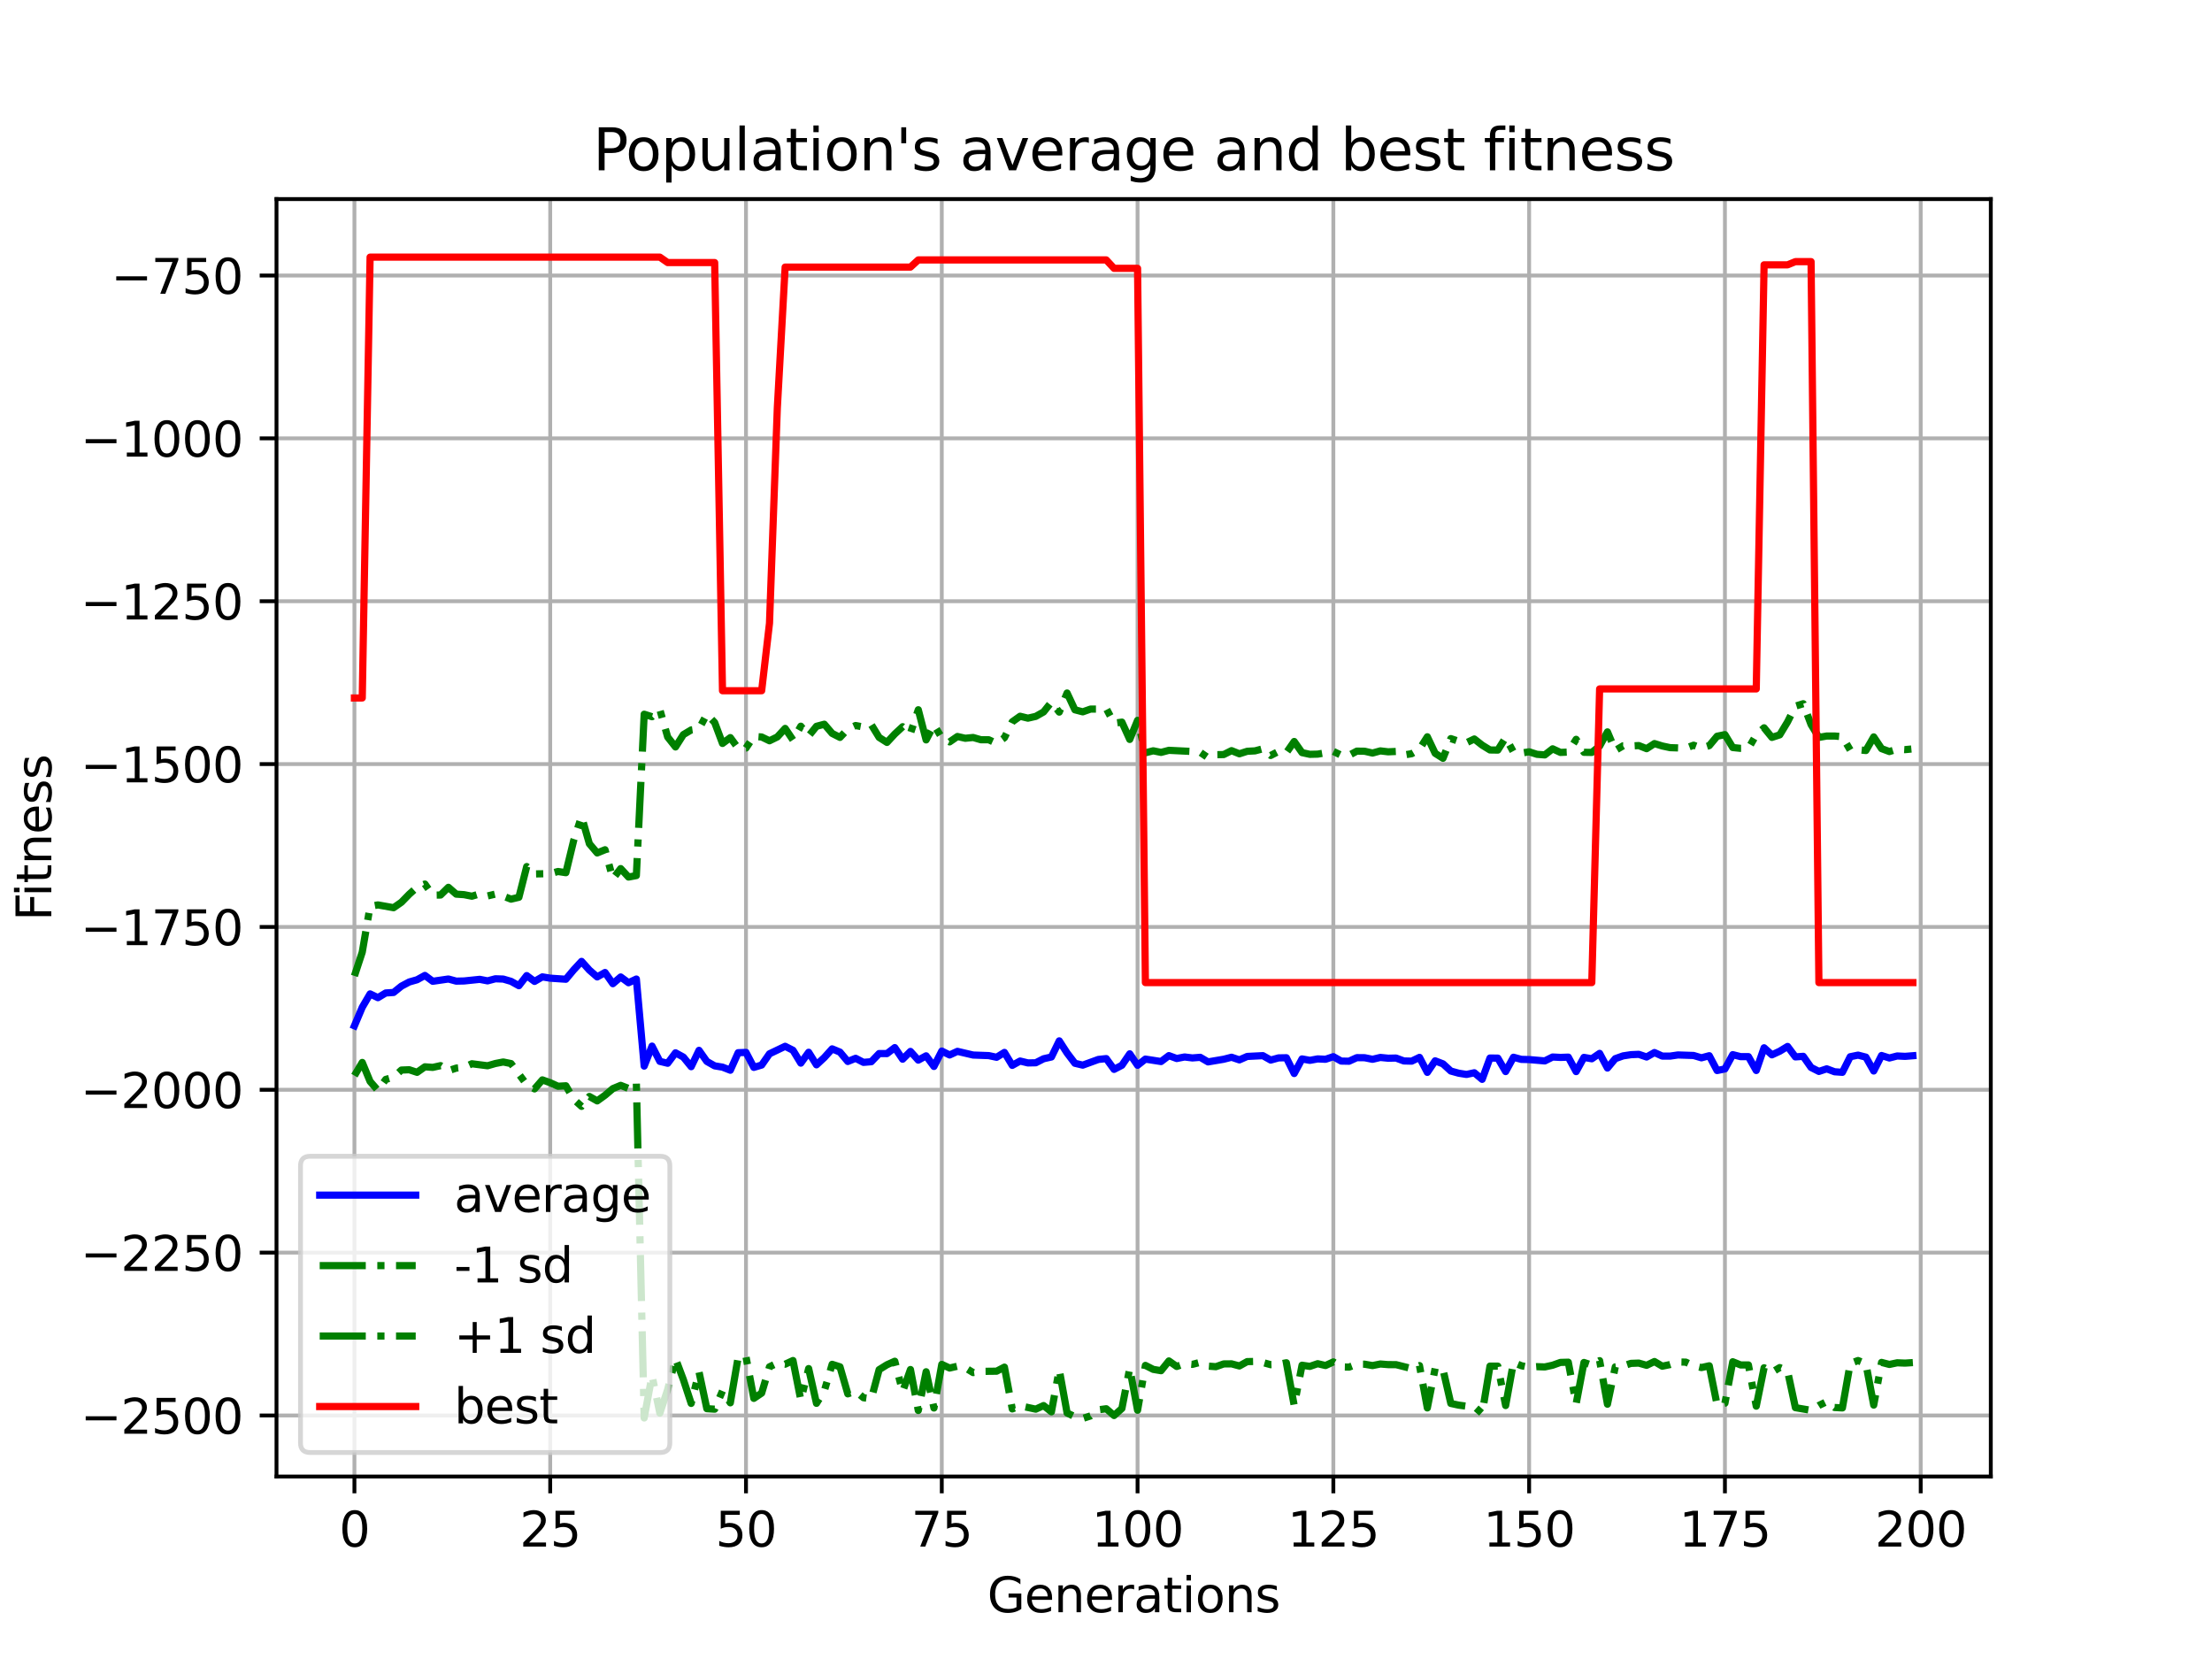 <?xml version="1.0" encoding="utf-8" standalone="no"?>
<!DOCTYPE svg PUBLIC "-//W3C//DTD SVG 1.1//EN"
  "http://www.w3.org/Graphics/SVG/1.1/DTD/svg11.dtd">
<svg xmlns:xlink="http://www.w3.org/1999/xlink" width="460.8pt" height="345.6pt" viewBox="0 0 460.8 345.6" xmlns="http://www.w3.org/2000/svg" version="1.1">
 <defs>
  <style type="text/css">*{stroke-linejoin: round; stroke-linecap: butt}</style>
 </defs>
 <g id="figure_1">
  <g id="patch_1">
   <path d="M 0 345.6 
L 460.8 345.6 
L 460.8 0 
L 0 0 
z
" style="fill: #ffffff"/>
  </g>
  <g id="axes_1">
   <g id="patch_2">
    <path d="M 57.6 307.584 
L 414.72 307.584 
L 414.72 41.472 
L 57.6 41.472 
z
" style="fill: #ffffff"/>
   </g>
   <g id="matplotlib.axis_1">
    <g id="xtick_1">
     <g id="line2d_1">
      <path d="M 73.833 307.584 
L 73.833 41.472 
" clip-path="url(#pa4686f5e38)" style="fill: none; stroke: #b0b0b0; stroke-width: 0.8; stroke-linecap: square"/>
     </g>
     <g id="line2d_2">
      <defs>
       <path id="m3f93f544c7" d="M 0 0 
L 0 3.5 
" style="stroke: #000000; stroke-width: 0.8"/>
      </defs>
      <g>
       <use xlink:href="#m3f93f544c7" x="73.833" y="307.584" style="stroke: #000000; stroke-width: 0.8"/>
      </g>
     </g>
     <g id="text_1">
      <!-- 0 -->
      <g transform="translate(70.651 322.182) scale(0.1 -0.1)">
       <defs>
        <path id="DejaVuSans-30" d="M 2034 4250 
Q 1547 4250 1301 3770 
Q 1056 3291 1056 2328 
Q 1056 1369 1301 889 
Q 1547 409 2034 409 
Q 2525 409 2770 889 
Q 3016 1369 3016 2328 
Q 3016 3291 2770 3770 
Q 2525 4250 2034 4250 
z
M 2034 4750 
Q 2819 4750 3233 4129 
Q 3647 3509 3647 2328 
Q 3647 1150 3233 529 
Q 2819 -91 2034 -91 
Q 1250 -91 836 529 
Q 422 1150 422 2328 
Q 422 3509 836 4129 
Q 1250 4750 2034 4750 
z
" transform="scale(0.016)"/>
       </defs>
       <use xlink:href="#DejaVuSans-30"/>
      </g>
     </g>
    </g>
    <g id="xtick_2">
     <g id="line2d_3">
      <path d="M 114.618 307.584 
L 114.618 41.472 
" clip-path="url(#pa4686f5e38)" style="fill: none; stroke: #b0b0b0; stroke-width: 0.8; stroke-linecap: square"/>
     </g>
     <g id="line2d_4">
      <g>
       <use xlink:href="#m3f93f544c7" x="114.618" y="307.584" style="stroke: #000000; stroke-width: 0.8"/>
      </g>
     </g>
     <g id="text_2">
      <!-- 25 -->
      <g transform="translate(108.256 322.182) scale(0.1 -0.1)">
       <defs>
        <path id="DejaVuSans-32" d="M 1228 531 
L 3431 531 
L 3431 0 
L 469 0 
L 469 531 
Q 828 903 1448 1529 
Q 2069 2156 2228 2338 
Q 2531 2678 2651 2914 
Q 2772 3150 2772 3378 
Q 2772 3750 2511 3984 
Q 2250 4219 1831 4219 
Q 1534 4219 1204 4116 
Q 875 4013 500 3803 
L 500 4441 
Q 881 4594 1212 4672 
Q 1544 4750 1819 4750 
Q 2544 4750 2975 4387 
Q 3406 4025 3406 3419 
Q 3406 3131 3298 2873 
Q 3191 2616 2906 2266 
Q 2828 2175 2409 1742 
Q 1991 1309 1228 531 
z
" transform="scale(0.016)"/>
        <path id="DejaVuSans-35" d="M 691 4666 
L 3169 4666 
L 3169 4134 
L 1269 4134 
L 1269 2991 
Q 1406 3038 1543 3061 
Q 1681 3084 1819 3084 
Q 2600 3084 3056 2656 
Q 3513 2228 3513 1497 
Q 3513 744 3044 326 
Q 2575 -91 1722 -91 
Q 1428 -91 1123 -41 
Q 819 9 494 109 
L 494 744 
Q 775 591 1075 516 
Q 1375 441 1709 441 
Q 2250 441 2565 725 
Q 2881 1009 2881 1497 
Q 2881 1984 2565 2268 
Q 2250 2553 1709 2553 
Q 1456 2553 1204 2497 
Q 953 2441 691 2322 
L 691 4666 
z
" transform="scale(0.016)"/>
       </defs>
       <use xlink:href="#DejaVuSans-32"/>
       <use xlink:href="#DejaVuSans-35" x="63.623"/>
      </g>
     </g>
    </g>
    <g id="xtick_3">
     <g id="line2d_5">
      <path d="M 155.404 307.584 
L 155.404 41.472 
" clip-path="url(#pa4686f5e38)" style="fill: none; stroke: #b0b0b0; stroke-width: 0.8; stroke-linecap: square"/>
     </g>
     <g id="line2d_6">
      <g>
       <use xlink:href="#m3f93f544c7" x="155.404" y="307.584" style="stroke: #000000; stroke-width: 0.8"/>
      </g>
     </g>
     <g id="text_3">
      <!-- 50 -->
      <g transform="translate(149.042 322.182) scale(0.1 -0.1)">
       <use xlink:href="#DejaVuSans-35"/>
       <use xlink:href="#DejaVuSans-30" x="63.623"/>
      </g>
     </g>
    </g>
    <g id="xtick_4">
     <g id="line2d_7">
      <path d="M 196.19 307.584 
L 196.19 41.472 
" clip-path="url(#pa4686f5e38)" style="fill: none; stroke: #b0b0b0; stroke-width: 0.8; stroke-linecap: square"/>
     </g>
     <g id="line2d_8">
      <g>
       <use xlink:href="#m3f93f544c7" x="196.19" y="307.584" style="stroke: #000000; stroke-width: 0.8"/>
      </g>
     </g>
     <g id="text_4">
      <!-- 75 -->
      <g transform="translate(189.827 322.182) scale(0.1 -0.1)">
       <defs>
        <path id="DejaVuSans-37" d="M 525 4666 
L 3525 4666 
L 3525 4397 
L 1831 0 
L 1172 0 
L 2766 4134 
L 525 4134 
L 525 4666 
z
" transform="scale(0.016)"/>
       </defs>
       <use xlink:href="#DejaVuSans-37"/>
       <use xlink:href="#DejaVuSans-35" x="63.623"/>
      </g>
     </g>
    </g>
    <g id="xtick_5">
     <g id="line2d_9">
      <path d="M 236.976 307.584 
L 236.976 41.472 
" clip-path="url(#pa4686f5e38)" style="fill: none; stroke: #b0b0b0; stroke-width: 0.8; stroke-linecap: square"/>
     </g>
     <g id="line2d_10">
      <g>
       <use xlink:href="#m3f93f544c7" x="236.976" y="307.584" style="stroke: #000000; stroke-width: 0.8"/>
      </g>
     </g>
     <g id="text_5">
      <!-- 100 -->
      <g transform="translate(227.432 322.182) scale(0.1 -0.1)">
       <defs>
        <path id="DejaVuSans-31" d="M 794 531 
L 1825 531 
L 1825 4091 
L 703 3866 
L 703 4441 
L 1819 4666 
L 2450 4666 
L 2450 531 
L 3481 531 
L 3481 0 
L 794 0 
L 794 531 
z
" transform="scale(0.016)"/>
       </defs>
       <use xlink:href="#DejaVuSans-31"/>
       <use xlink:href="#DejaVuSans-30" x="63.623"/>
       <use xlink:href="#DejaVuSans-30" x="127.246"/>
      </g>
     </g>
    </g>
    <g id="xtick_6">
     <g id="line2d_11">
      <path d="M 277.761 307.584 
L 277.761 41.472 
" clip-path="url(#pa4686f5e38)" style="fill: none; stroke: #b0b0b0; stroke-width: 0.8; stroke-linecap: square"/>
     </g>
     <g id="line2d_12">
      <g>
       <use xlink:href="#m3f93f544c7" x="277.761" y="307.584" style="stroke: #000000; stroke-width: 0.8"/>
      </g>
     </g>
     <g id="text_6">
      <!-- 125 -->
      <g transform="translate(268.218 322.182) scale(0.1 -0.1)">
       <use xlink:href="#DejaVuSans-31"/>
       <use xlink:href="#DejaVuSans-32" x="63.623"/>
       <use xlink:href="#DejaVuSans-35" x="127.246"/>
      </g>
     </g>
    </g>
    <g id="xtick_7">
     <g id="line2d_13">
      <path d="M 318.547 307.584 
L 318.547 41.472 
" clip-path="url(#pa4686f5e38)" style="fill: none; stroke: #b0b0b0; stroke-width: 0.8; stroke-linecap: square"/>
     </g>
     <g id="line2d_14">
      <g>
       <use xlink:href="#m3f93f544c7" x="318.547" y="307.584" style="stroke: #000000; stroke-width: 0.8"/>
      </g>
     </g>
     <g id="text_7">
      <!-- 150 -->
      <g transform="translate(309.003 322.182) scale(0.1 -0.1)">
       <use xlink:href="#DejaVuSans-31"/>
       <use xlink:href="#DejaVuSans-35" x="63.623"/>
       <use xlink:href="#DejaVuSans-30" x="127.246"/>
      </g>
     </g>
    </g>
    <g id="xtick_8">
     <g id="line2d_15">
      <path d="M 359.333 307.584 
L 359.333 41.472 
" clip-path="url(#pa4686f5e38)" style="fill: none; stroke: #b0b0b0; stroke-width: 0.8; stroke-linecap: square"/>
     </g>
     <g id="line2d_16">
      <g>
       <use xlink:href="#m3f93f544c7" x="359.333" y="307.584" style="stroke: #000000; stroke-width: 0.8"/>
      </g>
     </g>
     <g id="text_8">
      <!-- 175 -->
      <g transform="translate(349.789 322.182) scale(0.1 -0.1)">
       <use xlink:href="#DejaVuSans-31"/>
       <use xlink:href="#DejaVuSans-37" x="63.623"/>
       <use xlink:href="#DejaVuSans-35" x="127.246"/>
      </g>
     </g>
    </g>
    <g id="xtick_9">
     <g id="line2d_17">
      <path d="M 400.119 307.584 
L 400.119 41.472 
" clip-path="url(#pa4686f5e38)" style="fill: none; stroke: #b0b0b0; stroke-width: 0.8; stroke-linecap: square"/>
     </g>
     <g id="line2d_18">
      <g>
       <use xlink:href="#m3f93f544c7" x="400.119" y="307.584" style="stroke: #000000; stroke-width: 0.8"/>
      </g>
     </g>
     <g id="text_9">
      <!-- 200 -->
      <g transform="translate(390.575 322.182) scale(0.1 -0.1)">
       <use xlink:href="#DejaVuSans-32"/>
       <use xlink:href="#DejaVuSans-30" x="63.623"/>
       <use xlink:href="#DejaVuSans-30" x="127.246"/>
      </g>
     </g>
    </g>
    <g id="text_10">
     <!-- Generations -->
     <g transform="translate(205.662 335.861) scale(0.1 -0.1)">
      <defs>
       <path id="DejaVuSans-47" d="M 3809 666 
L 3809 1919 
L 2778 1919 
L 2778 2438 
L 4434 2438 
L 4434 434 
Q 4069 175 3628 42 
Q 3188 -91 2688 -91 
Q 1594 -91 976 548 
Q 359 1188 359 2328 
Q 359 3472 976 4111 
Q 1594 4750 2688 4750 
Q 3144 4750 3555 4637 
Q 3966 4525 4313 4306 
L 4313 3634 
Q 3963 3931 3569 4081 
Q 3175 4231 2741 4231 
Q 1884 4231 1454 3753 
Q 1025 3275 1025 2328 
Q 1025 1384 1454 906 
Q 1884 428 2741 428 
Q 3075 428 3337 486 
Q 3600 544 3809 666 
z
" transform="scale(0.016)"/>
       <path id="DejaVuSans-65" d="M 3597 1894 
L 3597 1613 
L 953 1613 
Q 991 1019 1311 708 
Q 1631 397 2203 397 
Q 2534 397 2845 478 
Q 3156 559 3463 722 
L 3463 178 
Q 3153 47 2828 -22 
Q 2503 -91 2169 -91 
Q 1331 -91 842 396 
Q 353 884 353 1716 
Q 353 2575 817 3079 
Q 1281 3584 2069 3584 
Q 2775 3584 3186 3129 
Q 3597 2675 3597 1894 
z
M 3022 2063 
Q 3016 2534 2758 2815 
Q 2500 3097 2075 3097 
Q 1594 3097 1305 2825 
Q 1016 2553 972 2059 
L 3022 2063 
z
" transform="scale(0.016)"/>
       <path id="DejaVuSans-6e" d="M 3513 2113 
L 3513 0 
L 2938 0 
L 2938 2094 
Q 2938 2591 2744 2837 
Q 2550 3084 2163 3084 
Q 1697 3084 1428 2787 
Q 1159 2491 1159 1978 
L 1159 0 
L 581 0 
L 581 3500 
L 1159 3500 
L 1159 2956 
Q 1366 3272 1645 3428 
Q 1925 3584 2291 3584 
Q 2894 3584 3203 3211 
Q 3513 2838 3513 2113 
z
" transform="scale(0.016)"/>
       <path id="DejaVuSans-72" d="M 2631 2963 
Q 2534 3019 2420 3045 
Q 2306 3072 2169 3072 
Q 1681 3072 1420 2755 
Q 1159 2438 1159 1844 
L 1159 0 
L 581 0 
L 581 3500 
L 1159 3500 
L 1159 2956 
Q 1341 3275 1631 3429 
Q 1922 3584 2338 3584 
Q 2397 3584 2469 3576 
Q 2541 3569 2628 3553 
L 2631 2963 
z
" transform="scale(0.016)"/>
       <path id="DejaVuSans-61" d="M 2194 1759 
Q 1497 1759 1228 1600 
Q 959 1441 959 1056 
Q 959 750 1161 570 
Q 1363 391 1709 391 
Q 2188 391 2477 730 
Q 2766 1069 2766 1631 
L 2766 1759 
L 2194 1759 
z
M 3341 1997 
L 3341 0 
L 2766 0 
L 2766 531 
Q 2569 213 2275 61 
Q 1981 -91 1556 -91 
Q 1019 -91 701 211 
Q 384 513 384 1019 
Q 384 1609 779 1909 
Q 1175 2209 1959 2209 
L 2766 2209 
L 2766 2266 
Q 2766 2663 2505 2880 
Q 2244 3097 1772 3097 
Q 1472 3097 1187 3025 
Q 903 2953 641 2809 
L 641 3341 
Q 956 3463 1253 3523 
Q 1550 3584 1831 3584 
Q 2591 3584 2966 3190 
Q 3341 2797 3341 1997 
z
" transform="scale(0.016)"/>
       <path id="DejaVuSans-74" d="M 1172 4494 
L 1172 3500 
L 2356 3500 
L 2356 3053 
L 1172 3053 
L 1172 1153 
Q 1172 725 1289 603 
Q 1406 481 1766 481 
L 2356 481 
L 2356 0 
L 1766 0 
Q 1100 0 847 248 
Q 594 497 594 1153 
L 594 3053 
L 172 3053 
L 172 3500 
L 594 3500 
L 594 4494 
L 1172 4494 
z
" transform="scale(0.016)"/>
       <path id="DejaVuSans-69" d="M 603 3500 
L 1178 3500 
L 1178 0 
L 603 0 
L 603 3500 
z
M 603 4863 
L 1178 4863 
L 1178 4134 
L 603 4134 
L 603 4863 
z
" transform="scale(0.016)"/>
       <path id="DejaVuSans-6f" d="M 1959 3097 
Q 1497 3097 1228 2736 
Q 959 2375 959 1747 
Q 959 1119 1226 758 
Q 1494 397 1959 397 
Q 2419 397 2687 759 
Q 2956 1122 2956 1747 
Q 2956 2369 2687 2733 
Q 2419 3097 1959 3097 
z
M 1959 3584 
Q 2709 3584 3137 3096 
Q 3566 2609 3566 1747 
Q 3566 888 3137 398 
Q 2709 -91 1959 -91 
Q 1206 -91 779 398 
Q 353 888 353 1747 
Q 353 2609 779 3096 
Q 1206 3584 1959 3584 
z
" transform="scale(0.016)"/>
       <path id="DejaVuSans-73" d="M 2834 3397 
L 2834 2853 
Q 2591 2978 2328 3040 
Q 2066 3103 1784 3103 
Q 1356 3103 1142 2972 
Q 928 2841 928 2578 
Q 928 2378 1081 2264 
Q 1234 2150 1697 2047 
L 1894 2003 
Q 2506 1872 2764 1633 
Q 3022 1394 3022 966 
Q 3022 478 2636 193 
Q 2250 -91 1575 -91 
Q 1294 -91 989 -36 
Q 684 19 347 128 
L 347 722 
Q 666 556 975 473 
Q 1284 391 1588 391 
Q 1994 391 2212 530 
Q 2431 669 2431 922 
Q 2431 1156 2273 1281 
Q 2116 1406 1581 1522 
L 1381 1569 
Q 847 1681 609 1914 
Q 372 2147 372 2553 
Q 372 3047 722 3315 
Q 1072 3584 1716 3584 
Q 2034 3584 2315 3537 
Q 2597 3491 2834 3397 
z
" transform="scale(0.016)"/>
      </defs>
      <use xlink:href="#DejaVuSans-47"/>
      <use xlink:href="#DejaVuSans-65" x="77.49"/>
      <use xlink:href="#DejaVuSans-6e" x="139.014"/>
      <use xlink:href="#DejaVuSans-65" x="202.393"/>
      <use xlink:href="#DejaVuSans-72" x="263.916"/>
      <use xlink:href="#DejaVuSans-61" x="305.029"/>
      <use xlink:href="#DejaVuSans-74" x="366.309"/>
      <use xlink:href="#DejaVuSans-69" x="405.518"/>
      <use xlink:href="#DejaVuSans-6f" x="433.301"/>
      <use xlink:href="#DejaVuSans-6e" x="494.482"/>
      <use xlink:href="#DejaVuSans-73" x="557.861"/>
     </g>
    </g>
   </g>
   <g id="matplotlib.axis_2">
    <g id="ytick_1">
     <g id="line2d_19">
      <path d="M 57.6 294.87 
L 414.72 294.87 
" clip-path="url(#pa4686f5e38)" style="fill: none; stroke: #b0b0b0; stroke-width: 0.8; stroke-linecap: square"/>
     </g>
     <g id="line2d_20">
      <defs>
       <path id="m1a9220c0aa" d="M 0 0 
L -3.5 0 
" style="stroke: #000000; stroke-width: 0.8"/>
      </defs>
      <g>
       <use xlink:href="#m1a9220c0aa" x="57.6" y="294.87" style="stroke: #000000; stroke-width: 0.8"/>
      </g>
     </g>
     <g id="text_11">
      <!-- −2500 -->
      <g transform="translate(16.77 298.67) scale(0.1 -0.1)">
       <defs>
        <path id="DejaVuSans-2212" d="M 678 2272 
L 4684 2272 
L 4684 1741 
L 678 1741 
L 678 2272 
z
" transform="scale(0.016)"/>
       </defs>
       <use xlink:href="#DejaVuSans-2212"/>
       <use xlink:href="#DejaVuSans-32" x="83.789"/>
       <use xlink:href="#DejaVuSans-35" x="147.412"/>
       <use xlink:href="#DejaVuSans-30" x="211.035"/>
       <use xlink:href="#DejaVuSans-30" x="274.658"/>
      </g>
     </g>
    </g>
    <g id="ytick_2">
     <g id="line2d_21">
      <path d="M 57.6 260.946 
L 414.72 260.946 
" clip-path="url(#pa4686f5e38)" style="fill: none; stroke: #b0b0b0; stroke-width: 0.8; stroke-linecap: square"/>
     </g>
     <g id="line2d_22">
      <g>
       <use xlink:href="#m1a9220c0aa" x="57.6" y="260.946" style="stroke: #000000; stroke-width: 0.8"/>
      </g>
     </g>
     <g id="text_12">
      <!-- −2250 -->
      <g transform="translate(16.77 264.745) scale(0.1 -0.1)">
       <use xlink:href="#DejaVuSans-2212"/>
       <use xlink:href="#DejaVuSans-32" x="83.789"/>
       <use xlink:href="#DejaVuSans-32" x="147.412"/>
       <use xlink:href="#DejaVuSans-35" x="211.035"/>
       <use xlink:href="#DejaVuSans-30" x="274.658"/>
      </g>
     </g>
    </g>
    <g id="ytick_3">
     <g id="line2d_23">
      <path d="M 57.6 227.021 
L 414.72 227.021 
" clip-path="url(#pa4686f5e38)" style="fill: none; stroke: #b0b0b0; stroke-width: 0.8; stroke-linecap: square"/>
     </g>
     <g id="line2d_24">
      <g>
       <use xlink:href="#m1a9220c0aa" x="57.6" y="227.021" style="stroke: #000000; stroke-width: 0.8"/>
      </g>
     </g>
     <g id="text_13">
      <!-- −2000 -->
      <g transform="translate(16.77 230.82) scale(0.1 -0.1)">
       <use xlink:href="#DejaVuSans-2212"/>
       <use xlink:href="#DejaVuSans-32" x="83.789"/>
       <use xlink:href="#DejaVuSans-30" x="147.412"/>
       <use xlink:href="#DejaVuSans-30" x="211.035"/>
       <use xlink:href="#DejaVuSans-30" x="274.658"/>
      </g>
     </g>
    </g>
    <g id="ytick_4">
     <g id="line2d_25">
      <path d="M 57.6 193.096 
L 414.72 193.096 
" clip-path="url(#pa4686f5e38)" style="fill: none; stroke: #b0b0b0; stroke-width: 0.8; stroke-linecap: square"/>
     </g>
     <g id="line2d_26">
      <g>
       <use xlink:href="#m1a9220c0aa" x="57.6" y="193.096" style="stroke: #000000; stroke-width: 0.8"/>
      </g>
     </g>
     <g id="text_14">
      <!-- −1750 -->
      <g transform="translate(16.77 196.895) scale(0.1 -0.1)">
       <use xlink:href="#DejaVuSans-2212"/>
       <use xlink:href="#DejaVuSans-31" x="83.789"/>
       <use xlink:href="#DejaVuSans-37" x="147.412"/>
       <use xlink:href="#DejaVuSans-35" x="211.035"/>
       <use xlink:href="#DejaVuSans-30" x="274.658"/>
      </g>
     </g>
    </g>
    <g id="ytick_5">
     <g id="line2d_27">
      <path d="M 57.6 159.171 
L 414.72 159.171 
" clip-path="url(#pa4686f5e38)" style="fill: none; stroke: #b0b0b0; stroke-width: 0.8; stroke-linecap: square"/>
     </g>
     <g id="line2d_28">
      <g>
       <use xlink:href="#m1a9220c0aa" x="57.6" y="159.171" style="stroke: #000000; stroke-width: 0.8"/>
      </g>
     </g>
     <g id="text_15">
      <!-- −1500 -->
      <g transform="translate(16.77 162.971) scale(0.1 -0.1)">
       <use xlink:href="#DejaVuSans-2212"/>
       <use xlink:href="#DejaVuSans-31" x="83.789"/>
       <use xlink:href="#DejaVuSans-35" x="147.412"/>
       <use xlink:href="#DejaVuSans-30" x="211.035"/>
       <use xlink:href="#DejaVuSans-30" x="274.658"/>
      </g>
     </g>
    </g>
    <g id="ytick_6">
     <g id="line2d_29">
      <path d="M 57.6 125.247 
L 414.72 125.247 
" clip-path="url(#pa4686f5e38)" style="fill: none; stroke: #b0b0b0; stroke-width: 0.8; stroke-linecap: square"/>
     </g>
     <g id="line2d_30">
      <g>
       <use xlink:href="#m1a9220c0aa" x="57.6" y="125.247" style="stroke: #000000; stroke-width: 0.8"/>
      </g>
     </g>
     <g id="text_16">
      <!-- −1250 -->
      <g transform="translate(16.77 129.046) scale(0.1 -0.1)">
       <use xlink:href="#DejaVuSans-2212"/>
       <use xlink:href="#DejaVuSans-31" x="83.789"/>
       <use xlink:href="#DejaVuSans-32" x="147.412"/>
       <use xlink:href="#DejaVuSans-35" x="211.035"/>
       <use xlink:href="#DejaVuSans-30" x="274.658"/>
      </g>
     </g>
    </g>
    <g id="ytick_7">
     <g id="line2d_31">
      <path d="M 57.6 91.322 
L 414.72 91.322 
" clip-path="url(#pa4686f5e38)" style="fill: none; stroke: #b0b0b0; stroke-width: 0.8; stroke-linecap: square"/>
     </g>
     <g id="line2d_32">
      <g>
       <use xlink:href="#m1a9220c0aa" x="57.6" y="91.322" style="stroke: #000000; stroke-width: 0.8"/>
      </g>
     </g>
     <g id="text_17">
      <!-- −1000 -->
      <g transform="translate(16.77 95.121) scale(0.1 -0.1)">
       <use xlink:href="#DejaVuSans-2212"/>
       <use xlink:href="#DejaVuSans-31" x="83.789"/>
       <use xlink:href="#DejaVuSans-30" x="147.412"/>
       <use xlink:href="#DejaVuSans-30" x="211.035"/>
       <use xlink:href="#DejaVuSans-30" x="274.658"/>
      </g>
     </g>
    </g>
    <g id="ytick_8">
     <g id="line2d_33">
      <path d="M 57.6 57.397 
L 414.72 57.397 
" clip-path="url(#pa4686f5e38)" style="fill: none; stroke: #b0b0b0; stroke-width: 0.8; stroke-linecap: square"/>
     </g>
     <g id="line2d_34">
      <g>
       <use xlink:href="#m1a9220c0aa" x="57.6" y="57.397" style="stroke: #000000; stroke-width: 0.8"/>
      </g>
     </g>
     <g id="text_18">
      <!-- −750 -->
      <g transform="translate(23.133 61.196) scale(0.1 -0.1)">
       <use xlink:href="#DejaVuSans-2212"/>
       <use xlink:href="#DejaVuSans-37" x="83.789"/>
       <use xlink:href="#DejaVuSans-35" x="147.412"/>
       <use xlink:href="#DejaVuSans-30" x="211.035"/>
      </g>
     </g>
    </g>
    <g id="text_19">
     <!-- Fitness -->
     <g transform="translate(10.691 191.845) rotate(-90) scale(0.1 -0.1)">
      <defs>
       <path id="DejaVuSans-46" d="M 628 4666 
L 3309 4666 
L 3309 4134 
L 1259 4134 
L 1259 2759 
L 3109 2759 
L 3109 2228 
L 1259 2228 
L 1259 0 
L 628 0 
L 628 4666 
z
" transform="scale(0.016)"/>
      </defs>
      <use xlink:href="#DejaVuSans-46"/>
      <use xlink:href="#DejaVuSans-69" x="50.27"/>
      <use xlink:href="#DejaVuSans-74" x="78.053"/>
      <use xlink:href="#DejaVuSans-6e" x="117.262"/>
      <use xlink:href="#DejaVuSans-65" x="180.641"/>
      <use xlink:href="#DejaVuSans-73" x="242.164"/>
      <use xlink:href="#DejaVuSans-73" x="294.264"/>
     </g>
    </g>
   </g>
   <g id="line2d_35">
    <path d="M 73.833 213.692 
L 75.464 209.836 
L 77.096 207.05 
L 78.727 207.832 
L 80.358 206.853 
L 81.99 206.747 
L 83.621 205.434 
L 85.253 204.566 
L 86.884 204.101 
L 88.516 203.201 
L 90.147 204.419 
L 93.41 203.944 
L 95.041 204.388 
L 96.673 204.352 
L 99.936 204.014 
L 101.567 204.331 
L 103.198 203.899 
L 104.83 203.956 
L 106.461 204.434 
L 108.093 205.341 
L 109.724 203.235 
L 111.356 204.445 
L 112.987 203.501 
L 114.618 203.772 
L 117.881 203.993 
L 119.513 202.038 
L 121.144 200.275 
L 122.776 202.088 
L 124.407 203.51 
L 126.038 202.59 
L 127.67 204.919 
L 129.301 203.522 
L 130.933 204.723 
L 132.564 203.953 
L 134.196 222.086 
L 135.827 217.925 
L 137.458 221.102 
L 139.09 221.497 
L 140.721 219.321 
L 142.353 220.211 
L 143.984 222.208 
L 145.616 218.807 
L 147.247 221.115 
L 148.879 222.037 
L 150.51 222.306 
L 152.141 222.946 
L 153.773 219.299 
L 155.404 219.238 
L 157.036 222.355 
L 158.667 221.867 
L 160.299 219.524 
L 163.561 217.964 
L 165.193 218.791 
L 166.824 221.467 
L 168.456 219.208 
L 170.087 221.822 
L 171.719 220.305 
L 173.35 218.496 
L 174.981 219.174 
L 176.613 221.123 
L 178.244 220.464 
L 179.876 221.311 
L 181.507 221.174 
L 183.139 219.471 
L 184.77 219.483 
L 186.401 218.237 
L 188.033 220.649 
L 189.664 219.033 
L 191.296 220.843 
L 192.927 219.949 
L 194.559 222.159 
L 196.19 218.959 
L 197.821 219.769 
L 199.453 219.017 
L 202.716 219.782 
L 205.979 219.902 
L 207.61 220.251 
L 209.241 219.24 
L 210.873 221.937 
L 212.504 221.032 
L 214.136 221.426 
L 215.767 221.395 
L 217.399 220.56 
L 219.03 220.188 
L 220.661 216.833 
L 222.293 219.356 
L 223.924 221.501 
L 225.556 221.888 
L 228.819 220.701 
L 230.45 220.525 
L 232.081 222.769 
L 233.713 221.92 
L 235.344 219.531 
L 236.976 221.918 
L 238.607 220.63 
L 241.87 221.138 
L 243.501 219.907 
L 245.133 220.506 
L 246.764 220.188 
L 248.396 220.386 
L 250.027 220.259 
L 251.659 221.212 
L 254.921 220.659 
L 256.553 220.242 
L 258.184 220.792 
L 259.816 220.077 
L 263.079 219.911 
L 264.71 220.832 
L 266.341 220.379 
L 267.973 220.348 
L 269.604 223.631 
L 271.236 220.594 
L 272.867 220.891 
L 274.499 220.59 
L 276.13 220.666 
L 277.761 220.123 
L 279.393 221.039 
L 281.024 221.072 
L 282.656 220.327 
L 284.287 220.344 
L 285.919 220.673 
L 287.55 220.284 
L 289.181 220.446 
L 290.813 220.41 
L 292.444 221.014 
L 294.076 221.056 
L 295.707 220.269 
L 297.339 223.393 
L 298.97 220.992 
L 300.601 221.62 
L 302.233 223.115 
L 303.864 223.565 
L 305.496 223.827 
L 307.127 223.476 
L 308.759 224.846 
L 310.39 220.409 
L 312.021 220.424 
L 313.653 223.224 
L 315.284 220.244 
L 316.916 220.688 
L 318.547 220.727 
L 321.81 221.009 
L 323.441 220.195 
L 325.073 220.279 
L 326.704 220.22 
L 328.336 223.233 
L 329.967 220.274 
L 331.599 220.562 
L 333.23 219.44 
L 334.862 222.492 
L 336.493 220.538 
L 338.124 219.957 
L 339.756 219.709 
L 341.387 219.635 
L 343.019 220.191 
L 344.65 219.266 
L 346.282 220.002 
L 347.913 220.007 
L 349.544 219.766 
L 352.807 219.876 
L 354.439 220.363 
L 356.07 219.924 
L 357.702 223.011 
L 359.333 222.677 
L 360.964 219.702 
L 362.596 220.118 
L 364.227 220.116 
L 365.859 223.002 
L 367.49 218.273 
L 369.122 219.742 
L 370.753 218.987 
L 372.384 217.994 
L 374.016 220.171 
L 375.647 220.053 
L 377.279 222.371 
L 378.91 223.197 
L 380.542 222.658 
L 382.173 223.267 
L 383.804 223.382 
L 385.436 220.137 
L 387.067 219.8 
L 388.699 220.22 
L 390.33 223.107 
L 391.962 219.884 
L 393.593 220.4 
L 395.224 219.977 
L 396.856 220.06 
L 398.487 219.929 
L 398.487 219.929 
" clip-path="url(#pa4686f5e38)" style="fill: none; stroke: #0000ff; stroke-width: 1.5; stroke-linecap: square"/>
   </g>
   <g id="line2d_36">
    <path d="M 73.833 224.073 
L 75.464 221.328 
L 77.096 225.285 
L 78.727 227.155 
L 80.358 224.86 
L 81.99 224.403 
L 83.621 222.912 
L 85.253 222.849 
L 86.884 223.386 
L 88.516 222.237 
L 90.147 222.357 
L 91.778 221.993 
L 93.41 223.045 
L 95.041 222.509 
L 96.673 222.331 
L 98.304 221.6 
L 101.567 222.017 
L 103.198 221.547 
L 104.83 221.231 
L 106.461 221.562 
L 109.724 225.946 
L 111.356 226.836 
L 112.987 224.959 
L 114.618 225.55 
L 116.25 226.285 
L 117.881 226.188 
L 119.513 229.003 
L 121.144 230.475 
L 122.776 228.412 
L 124.407 229.337 
L 126.038 228.162 
L 127.67 226.779 
L 129.301 226.1 
L 130.933 226.739 
L 132.564 225.51 
L 134.196 295.386 
L 135.827 286.544 
L 137.458 294.379 
L 139.09 289.454 
L 140.721 283.04 
L 142.353 287.387 
L 143.984 292.355 
L 145.616 285.785 
L 147.247 293.451 
L 148.879 293.557 
L 150.51 289.737 
L 152.141 292.232 
L 153.773 282.712 
L 155.404 282.648 
L 157.036 291.306 
L 158.667 290.206 
L 160.299 284.731 
L 161.93 283.957 
L 163.561 284.186 
L 165.193 283.424 
L 166.824 291.651 
L 168.456 285.099 
L 170.087 292.341 
L 171.719 289.741 
L 173.35 284.212 
L 174.981 284.734 
L 176.613 290.365 
L 178.244 289.788 
L 179.876 291.171 
L 181.507 291.394 
L 183.139 285.323 
L 184.77 284.307 
L 186.401 283.573 
L 188.033 289.91 
L 189.664 285.298 
L 191.296 293.831 
L 192.927 285.763 
L 194.559 293.311 
L 196.19 284.227 
L 197.821 284.986 
L 199.453 284.607 
L 201.084 284.934 
L 202.716 285.932 
L 204.347 285.683 
L 207.61 285.645 
L 209.241 284.8 
L 210.873 293.508 
L 212.504 292.856 
L 215.767 293.555 
L 217.399 292.807 
L 219.03 294.114 
L 220.661 285.322 
L 222.293 294.343 
L 223.924 295.138 
L 225.556 295.488 
L 227.187 294.958 
L 228.819 293.69 
L 230.45 293.466 
L 232.081 294.873 
L 233.713 293.411 
L 235.344 285.025 
L 236.976 293.775 
L 238.607 284.438 
L 240.239 285.266 
L 241.87 285.54 
L 243.501 283.508 
L 245.133 284.661 
L 246.764 284.077 
L 248.396 284.225 
L 250.027 283.795 
L 251.659 284.581 
L 253.29 284.706 
L 254.921 284.131 
L 256.553 284.114 
L 258.184 284.554 
L 259.816 283.647 
L 261.447 283.615 
L 263.079 283.837 
L 264.71 284.291 
L 266.341 284.223 
L 267.973 283.887 
L 269.604 292.797 
L 271.236 284.403 
L 272.867 284.642 
L 274.499 284.081 
L 276.13 284.464 
L 277.761 283.71 
L 279.393 284.761 
L 281.024 284.795 
L 282.656 284.179 
L 284.287 284.191 
L 285.919 284.474 
L 287.55 284.145 
L 289.181 284.276 
L 290.813 284.279 
L 294.076 285.104 
L 295.707 284.48 
L 297.339 293.299 
L 298.97 285.057 
L 300.601 285.277 
L 302.233 292.362 
L 303.864 292.714 
L 305.496 292.932 
L 307.127 293.008 
L 308.759 294.465 
L 310.39 284.587 
L 312.021 284.593 
L 313.653 292.797 
L 315.284 283.823 
L 316.916 284.499 
L 318.547 284.839 
L 320.179 284.702 
L 321.81 284.757 
L 323.441 284.4 
L 325.073 283.815 
L 326.704 283.771 
L 328.336 292.448 
L 329.967 283.83 
L 331.599 284.377 
L 333.23 283.45 
L 334.862 292.517 
L 336.493 284.743 
L 338.124 284.547 
L 339.756 284.016 
L 341.387 283.957 
L 343.019 284.42 
L 344.65 283.632 
L 346.282 284.603 
L 347.913 284.263 
L 349.544 283.725 
L 351.176 283.756 
L 352.807 284.511 
L 354.439 284.886 
L 356.07 284.522 
L 357.702 292.65 
L 359.333 292.32 
L 360.964 283.678 
L 362.596 284.341 
L 364.227 284.341 
L 365.859 292.928 
L 367.49 284.932 
L 369.122 285.872 
L 370.753 284.891 
L 372.384 285.608 
L 374.016 293.241 
L 377.279 293.8 
L 378.91 292.78 
L 380.542 291.989 
L 382.173 293.207 
L 383.804 293.299 
L 385.436 284.025 
L 387.067 283.424 
L 388.699 284.09 
L 390.33 292.703 
L 391.962 283.815 
L 393.593 284.24 
L 395.224 283.893 
L 396.856 283.96 
L 398.487 283.851 
L 398.487 283.851 
" clip-path="url(#pa4686f5e38)" style="fill: none; stroke-dasharray: 9.6,2.4,1.5,2.4; stroke-dashoffset: 0; stroke: #008000; stroke-width: 1.5"/>
   </g>
   <g id="line2d_37">
    <path d="M 73.833 203.31 
L 75.464 198.345 
L 77.096 188.816 
L 78.727 188.509 
L 81.99 189.092 
L 83.621 187.955 
L 85.253 186.283 
L 86.884 184.816 
L 88.516 184.165 
L 90.147 186.481 
L 91.778 186.449 
L 93.41 184.844 
L 95.041 186.267 
L 96.673 186.374 
L 98.304 186.697 
L 99.936 186.203 
L 101.567 186.645 
L 103.198 186.251 
L 104.83 186.681 
L 106.461 187.307 
L 108.093 186.922 
L 109.724 180.524 
L 111.356 182.054 
L 114.618 181.993 
L 116.25 181.549 
L 117.881 181.798 
L 119.513 175.072 
L 121.144 170.076 
L 122.776 175.763 
L 124.407 177.683 
L 126.038 177.019 
L 127.67 183.059 
L 129.301 180.944 
L 130.933 182.707 
L 132.564 182.397 
L 134.196 148.786 
L 135.827 149.306 
L 137.458 147.825 
L 139.09 153.539 
L 140.721 155.602 
L 142.353 153.036 
L 143.984 152.062 
L 145.616 151.829 
L 147.247 148.778 
L 148.879 150.516 
L 150.51 154.875 
L 152.141 153.659 
L 153.773 155.886 
L 155.404 155.829 
L 157.036 153.404 
L 158.667 153.529 
L 160.299 154.317 
L 161.93 153.516 
L 163.561 151.742 
L 165.193 154.157 
L 166.824 151.283 
L 168.456 153.318 
L 170.087 151.302 
L 171.719 150.869 
L 173.35 152.781 
L 174.981 153.614 
L 176.613 151.88 
L 178.244 151.14 
L 179.876 151.451 
L 181.507 150.954 
L 183.139 153.62 
L 184.77 154.659 
L 186.401 152.901 
L 188.033 151.388 
L 189.664 152.768 
L 191.296 147.854 
L 192.927 154.134 
L 194.559 151.007 
L 196.19 153.69 
L 197.821 154.551 
L 199.453 153.426 
L 201.084 153.795 
L 202.716 153.632 
L 204.347 154.103 
L 205.979 154.109 
L 207.61 154.856 
L 209.241 153.681 
L 210.873 150.366 
L 212.504 149.208 
L 214.136 149.608 
L 215.767 149.236 
L 217.399 148.313 
L 219.03 146.263 
L 220.661 148.344 
L 222.293 144.368 
L 223.924 147.864 
L 225.556 148.289 
L 227.187 147.713 
L 228.819 147.712 
L 230.45 147.585 
L 232.081 150.666 
L 233.713 150.43 
L 235.344 154.036 
L 236.976 150.061 
L 238.607 156.821 
L 240.239 156.404 
L 241.87 156.735 
L 243.501 156.305 
L 248.396 156.547 
L 250.027 156.722 
L 251.659 157.842 
L 253.29 157.217 
L 254.921 157.187 
L 256.553 156.371 
L 258.184 157.029 
L 259.816 156.507 
L 261.447 156.418 
L 263.079 155.984 
L 264.71 157.373 
L 266.341 156.536 
L 267.973 156.808 
L 269.604 154.465 
L 271.236 156.784 
L 272.867 157.14 
L 274.499 157.1 
L 277.761 156.536 
L 279.393 157.317 
L 281.024 157.348 
L 282.656 156.475 
L 284.287 156.496 
L 285.919 156.873 
L 287.55 156.423 
L 289.181 156.616 
L 290.813 156.54 
L 292.444 157.286 
L 294.076 157.008 
L 295.707 156.057 
L 297.339 153.487 
L 298.97 156.927 
L 300.601 157.964 
L 302.233 153.868 
L 303.864 154.416 
L 305.496 154.722 
L 307.127 153.945 
L 308.759 155.228 
L 310.39 156.231 
L 312.021 156.256 
L 313.653 153.651 
L 315.284 156.666 
L 316.916 156.877 
L 318.547 156.615 
L 320.179 157.137 
L 321.81 157.261 
L 323.441 155.991 
L 325.073 156.743 
L 326.704 156.669 
L 328.336 154.019 
L 329.967 156.717 
L 331.599 156.746 
L 333.23 155.431 
L 334.862 152.467 
L 336.493 156.332 
L 338.124 155.366 
L 339.756 155.402 
L 341.387 155.314 
L 343.019 155.962 
L 344.65 154.9 
L 346.282 155.401 
L 347.913 155.75 
L 351.176 155.858 
L 352.807 155.24 
L 354.439 155.84 
L 356.07 155.326 
L 357.702 153.373 
L 359.333 153.034 
L 360.964 155.726 
L 362.596 155.895 
L 364.227 155.89 
L 365.859 153.076 
L 367.49 151.614 
L 369.122 153.612 
L 370.753 153.083 
L 372.384 150.379 
L 374.016 147.101 
L 375.647 146.599 
L 377.279 150.941 
L 378.91 153.613 
L 380.542 153.327 
L 382.173 153.326 
L 383.804 153.465 
L 385.436 156.25 
L 387.067 156.175 
L 388.699 156.349 
L 390.33 153.512 
L 391.962 155.953 
L 393.593 156.56 
L 395.224 156.061 
L 396.856 156.16 
L 398.487 156.006 
L 398.487 156.006 
" clip-path="url(#pa4686f5e38)" style="fill: none; stroke-dasharray: 9.6,2.4,1.5,2.4; stroke-dashoffset: 0; stroke: #008000; stroke-width: 1.5"/>
   </g>
   <g id="line2d_38">
    <path d="M 73.833 145.401 
L 75.464 145.401 
L 77.096 53.568 
L 137.458 53.568 
L 139.09 54.698 
L 148.879 54.698 
L 150.51 143.889 
L 158.667 143.889 
L 160.299 129.832 
L 161.93 84.988 
L 163.561 55.64 
L 189.664 55.64 
L 191.296 54.147 
L 230.45 54.147 
L 232.081 55.903 
L 236.976 55.903 
L 238.607 204.69 
L 331.599 204.696 
L 333.23 143.516 
L 365.859 143.516 
L 367.49 55.171 
L 372.384 55.171 
L 374.016 54.503 
L 377.279 54.503 
L 378.91 204.696 
L 398.487 204.696 
L 398.487 204.696 
" clip-path="url(#pa4686f5e38)" style="fill: none; stroke: #ff0000; stroke-width: 1.5; stroke-linecap: square"/>
   </g>
   <g id="patch_3">
    <path d="M 57.6 307.584 
L 57.6 41.472 
" style="fill: none; stroke: #000000; stroke-width: 0.8; stroke-linejoin: miter; stroke-linecap: square"/>
   </g>
   <g id="patch_4">
    <path d="M 414.72 307.584 
L 414.72 41.472 
" style="fill: none; stroke: #000000; stroke-width: 0.8; stroke-linejoin: miter; stroke-linecap: square"/>
   </g>
   <g id="patch_5">
    <path d="M 57.6 307.584 
L 414.72 307.584 
" style="fill: none; stroke: #000000; stroke-width: 0.8; stroke-linejoin: miter; stroke-linecap: square"/>
   </g>
   <g id="patch_6">
    <path d="M 57.6 41.472 
L 414.72 41.472 
" style="fill: none; stroke: #000000; stroke-width: 0.8; stroke-linejoin: miter; stroke-linecap: square"/>
   </g>
   <g id="text_20">
    <!-- Population's average and best fitness -->
    <g transform="translate(123.53 35.472) scale(0.12 -0.12)">
     <defs>
      <path id="DejaVuSans-50" d="M 1259 4147 
L 1259 2394 
L 2053 2394 
Q 2494 2394 2734 2622 
Q 2975 2850 2975 3272 
Q 2975 3691 2734 3919 
Q 2494 4147 2053 4147 
L 1259 4147 
z
M 628 4666 
L 2053 4666 
Q 2838 4666 3239 4311 
Q 3641 3956 3641 3272 
Q 3641 2581 3239 2228 
Q 2838 1875 2053 1875 
L 1259 1875 
L 1259 0 
L 628 0 
L 628 4666 
z
" transform="scale(0.016)"/>
      <path id="DejaVuSans-70" d="M 1159 525 
L 1159 -1331 
L 581 -1331 
L 581 3500 
L 1159 3500 
L 1159 2969 
Q 1341 3281 1617 3432 
Q 1894 3584 2278 3584 
Q 2916 3584 3314 3078 
Q 3713 2572 3713 1747 
Q 3713 922 3314 415 
Q 2916 -91 2278 -91 
Q 1894 -91 1617 61 
Q 1341 213 1159 525 
z
M 3116 1747 
Q 3116 2381 2855 2742 
Q 2594 3103 2138 3103 
Q 1681 3103 1420 2742 
Q 1159 2381 1159 1747 
Q 1159 1113 1420 752 
Q 1681 391 2138 391 
Q 2594 391 2855 752 
Q 3116 1113 3116 1747 
z
" transform="scale(0.016)"/>
      <path id="DejaVuSans-75" d="M 544 1381 
L 544 3500 
L 1119 3500 
L 1119 1403 
Q 1119 906 1312 657 
Q 1506 409 1894 409 
Q 2359 409 2629 706 
Q 2900 1003 2900 1516 
L 2900 3500 
L 3475 3500 
L 3475 0 
L 2900 0 
L 2900 538 
Q 2691 219 2414 64 
Q 2138 -91 1772 -91 
Q 1169 -91 856 284 
Q 544 659 544 1381 
z
M 1991 3584 
L 1991 3584 
z
" transform="scale(0.016)"/>
      <path id="DejaVuSans-6c" d="M 603 4863 
L 1178 4863 
L 1178 0 
L 603 0 
L 603 4863 
z
" transform="scale(0.016)"/>
      <path id="DejaVuSans-27" d="M 1147 4666 
L 1147 2931 
L 616 2931 
L 616 4666 
L 1147 4666 
z
" transform="scale(0.016)"/>
      <path id="DejaVuSans-20" transform="scale(0.016)"/>
      <path id="DejaVuSans-76" d="M 191 3500 
L 800 3500 
L 1894 563 
L 2988 3500 
L 3597 3500 
L 2284 0 
L 1503 0 
L 191 3500 
z
" transform="scale(0.016)"/>
      <path id="DejaVuSans-67" d="M 2906 1791 
Q 2906 2416 2648 2759 
Q 2391 3103 1925 3103 
Q 1463 3103 1205 2759 
Q 947 2416 947 1791 
Q 947 1169 1205 825 
Q 1463 481 1925 481 
Q 2391 481 2648 825 
Q 2906 1169 2906 1791 
z
M 3481 434 
Q 3481 -459 3084 -895 
Q 2688 -1331 1869 -1331 
Q 1566 -1331 1297 -1286 
Q 1028 -1241 775 -1147 
L 775 -588 
Q 1028 -725 1275 -790 
Q 1522 -856 1778 -856 
Q 2344 -856 2625 -561 
Q 2906 -266 2906 331 
L 2906 616 
Q 2728 306 2450 153 
Q 2172 0 1784 0 
Q 1141 0 747 490 
Q 353 981 353 1791 
Q 353 2603 747 3093 
Q 1141 3584 1784 3584 
Q 2172 3584 2450 3431 
Q 2728 3278 2906 2969 
L 2906 3500 
L 3481 3500 
L 3481 434 
z
" transform="scale(0.016)"/>
      <path id="DejaVuSans-64" d="M 2906 2969 
L 2906 4863 
L 3481 4863 
L 3481 0 
L 2906 0 
L 2906 525 
Q 2725 213 2448 61 
Q 2172 -91 1784 -91 
Q 1150 -91 751 415 
Q 353 922 353 1747 
Q 353 2572 751 3078 
Q 1150 3584 1784 3584 
Q 2172 3584 2448 3432 
Q 2725 3281 2906 2969 
z
M 947 1747 
Q 947 1113 1208 752 
Q 1469 391 1925 391 
Q 2381 391 2643 752 
Q 2906 1113 2906 1747 
Q 2906 2381 2643 2742 
Q 2381 3103 1925 3103 
Q 1469 3103 1208 2742 
Q 947 2381 947 1747 
z
" transform="scale(0.016)"/>
      <path id="DejaVuSans-62" d="M 3116 1747 
Q 3116 2381 2855 2742 
Q 2594 3103 2138 3103 
Q 1681 3103 1420 2742 
Q 1159 2381 1159 1747 
Q 1159 1113 1420 752 
Q 1681 391 2138 391 
Q 2594 391 2855 752 
Q 3116 1113 3116 1747 
z
M 1159 2969 
Q 1341 3281 1617 3432 
Q 1894 3584 2278 3584 
Q 2916 3584 3314 3078 
Q 3713 2572 3713 1747 
Q 3713 922 3314 415 
Q 2916 -91 2278 -91 
Q 1894 -91 1617 61 
Q 1341 213 1159 525 
L 1159 0 
L 581 0 
L 581 4863 
L 1159 4863 
L 1159 2969 
z
" transform="scale(0.016)"/>
      <path id="DejaVuSans-66" d="M 2375 4863 
L 2375 4384 
L 1825 4384 
Q 1516 4384 1395 4259 
Q 1275 4134 1275 3809 
L 1275 3500 
L 2222 3500 
L 2222 3053 
L 1275 3053 
L 1275 0 
L 697 0 
L 697 3053 
L 147 3053 
L 147 3500 
L 697 3500 
L 697 3744 
Q 697 4328 969 4595 
Q 1241 4863 1831 4863 
L 2375 4863 
z
" transform="scale(0.016)"/>
     </defs>
     <use xlink:href="#DejaVuSans-50"/>
     <use xlink:href="#DejaVuSans-6f" x="56.678"/>
     <use xlink:href="#DejaVuSans-70" x="117.859"/>
     <use xlink:href="#DejaVuSans-75" x="181.336"/>
     <use xlink:href="#DejaVuSans-6c" x="244.715"/>
     <use xlink:href="#DejaVuSans-61" x="272.498"/>
     <use xlink:href="#DejaVuSans-74" x="333.777"/>
     <use xlink:href="#DejaVuSans-69" x="372.986"/>
     <use xlink:href="#DejaVuSans-6f" x="400.77"/>
     <use xlink:href="#DejaVuSans-6e" x="461.951"/>
     <use xlink:href="#DejaVuSans-27" x="525.33"/>
     <use xlink:href="#DejaVuSans-73" x="552.82"/>
     <use xlink:href="#DejaVuSans-20" x="604.92"/>
     <use xlink:href="#DejaVuSans-61" x="636.707"/>
     <use xlink:href="#DejaVuSans-76" x="697.986"/>
     <use xlink:href="#DejaVuSans-65" x="757.166"/>
     <use xlink:href="#DejaVuSans-72" x="818.689"/>
     <use xlink:href="#DejaVuSans-61" x="859.803"/>
     <use xlink:href="#DejaVuSans-67" x="921.082"/>
     <use xlink:href="#DejaVuSans-65" x="984.559"/>
     <use xlink:href="#DejaVuSans-20" x="1046.082"/>
     <use xlink:href="#DejaVuSans-61" x="1077.869"/>
     <use xlink:href="#DejaVuSans-6e" x="1139.148"/>
     <use xlink:href="#DejaVuSans-64" x="1202.527"/>
     <use xlink:href="#DejaVuSans-20" x="1266.004"/>
     <use xlink:href="#DejaVuSans-62" x="1297.791"/>
     <use xlink:href="#DejaVuSans-65" x="1361.268"/>
     <use xlink:href="#DejaVuSans-73" x="1422.791"/>
     <use xlink:href="#DejaVuSans-74" x="1474.891"/>
     <use xlink:href="#DejaVuSans-20" x="1514.1"/>
     <use xlink:href="#DejaVuSans-66" x="1545.887"/>
     <use xlink:href="#DejaVuSans-69" x="1581.092"/>
     <use xlink:href="#DejaVuSans-74" x="1608.875"/>
     <use xlink:href="#DejaVuSans-6e" x="1648.084"/>
     <use xlink:href="#DejaVuSans-65" x="1711.463"/>
     <use xlink:href="#DejaVuSans-73" x="1772.986"/>
     <use xlink:href="#DejaVuSans-73" x="1825.086"/>
    </g>
   </g>
   <g id="legend_1">
    <g id="patch_7">
     <path d="M 64.6 302.584 
L 137.541 302.584 
Q 139.541 302.584 139.541 300.584 
L 139.541 242.871 
Q 139.541 240.871 137.541 240.871 
L 64.6 240.871 
Q 62.6 240.871 62.6 242.871 
L 62.6 300.584 
Q 62.6 302.584 64.6 302.584 
z
" style="fill: #ffffff; opacity: 0.8; stroke: #cccccc; stroke-linejoin: miter"/>
    </g>
    <g id="line2d_39">
     <path d="M 66.6 248.97 
L 76.6 248.97 
L 86.6 248.97 
" style="fill: none; stroke: #0000ff; stroke-width: 1.5; stroke-linecap: square"/>
    </g>
    <g id="text_21">
     <!-- average -->
     <g transform="translate(94.6 252.47) scale(0.1 -0.1)">
      <use xlink:href="#DejaVuSans-61"/>
      <use xlink:href="#DejaVuSans-76" x="61.279"/>
      <use xlink:href="#DejaVuSans-65" x="120.459"/>
      <use xlink:href="#DejaVuSans-72" x="181.982"/>
      <use xlink:href="#DejaVuSans-61" x="223.096"/>
      <use xlink:href="#DejaVuSans-67" x="284.375"/>
      <use xlink:href="#DejaVuSans-65" x="347.852"/>
     </g>
    </g>
    <g id="line2d_40">
     <path d="M 66.6 263.648 
L 76.6 263.648 
L 86.6 263.648 
" style="fill: none; stroke-dasharray: 9.6,2.4,1.5,2.4; stroke-dashoffset: 0; stroke: #008000; stroke-width: 1.5"/>
    </g>
    <g id="text_22">
     <!-- -1 sd -->
     <g transform="translate(94.6 267.148) scale(0.1 -0.1)">
      <defs>
       <path id="DejaVuSans-2d" d="M 313 2009 
L 1997 2009 
L 1997 1497 
L 313 1497 
L 313 2009 
z
" transform="scale(0.016)"/>
      </defs>
      <use xlink:href="#DejaVuSans-2d"/>
      <use xlink:href="#DejaVuSans-31" x="36.084"/>
      <use xlink:href="#DejaVuSans-20" x="99.707"/>
      <use xlink:href="#DejaVuSans-73" x="131.494"/>
      <use xlink:href="#DejaVuSans-64" x="183.594"/>
     </g>
    </g>
    <g id="line2d_41">
     <path d="M 66.6 278.326 
L 76.6 278.326 
L 86.6 278.326 
" style="fill: none; stroke-dasharray: 9.6,2.4,1.5,2.4; stroke-dashoffset: 0; stroke: #008000; stroke-width: 1.5"/>
    </g>
    <g id="text_23">
     <!-- +1 sd -->
     <g transform="translate(94.6 281.826) scale(0.1 -0.1)">
      <defs>
       <path id="DejaVuSans-2b" d="M 2944 4013 
L 2944 2272 
L 4684 2272 
L 4684 1741 
L 2944 1741 
L 2944 0 
L 2419 0 
L 2419 1741 
L 678 1741 
L 678 2272 
L 2419 2272 
L 2419 4013 
L 2944 4013 
z
" transform="scale(0.016)"/>
      </defs>
      <use xlink:href="#DejaVuSans-2b"/>
      <use xlink:href="#DejaVuSans-31" x="83.789"/>
      <use xlink:href="#DejaVuSans-20" x="147.412"/>
      <use xlink:href="#DejaVuSans-73" x="179.199"/>
      <use xlink:href="#DejaVuSans-64" x="231.299"/>
     </g>
    </g>
    <g id="line2d_42">
     <path d="M 66.6 293.004 
L 76.6 293.004 
L 86.6 293.004 
" style="fill: none; stroke: #ff0000; stroke-width: 1.5; stroke-linecap: square"/>
    </g>
    <g id="text_24">
     <!-- best -->
     <g transform="translate(94.6 296.504) scale(0.1 -0.1)">
      <use xlink:href="#DejaVuSans-62"/>
      <use xlink:href="#DejaVuSans-65" x="63.477"/>
      <use xlink:href="#DejaVuSans-73" x="125"/>
      <use xlink:href="#DejaVuSans-74" x="177.1"/>
     </g>
    </g>
   </g>
  </g>
 </g>
 <defs>
  <clipPath id="pa4686f5e38">
   <rect x="57.6" y="41.472" width="357.12" height="266.112"/>
  </clipPath>
 </defs>
</svg>
